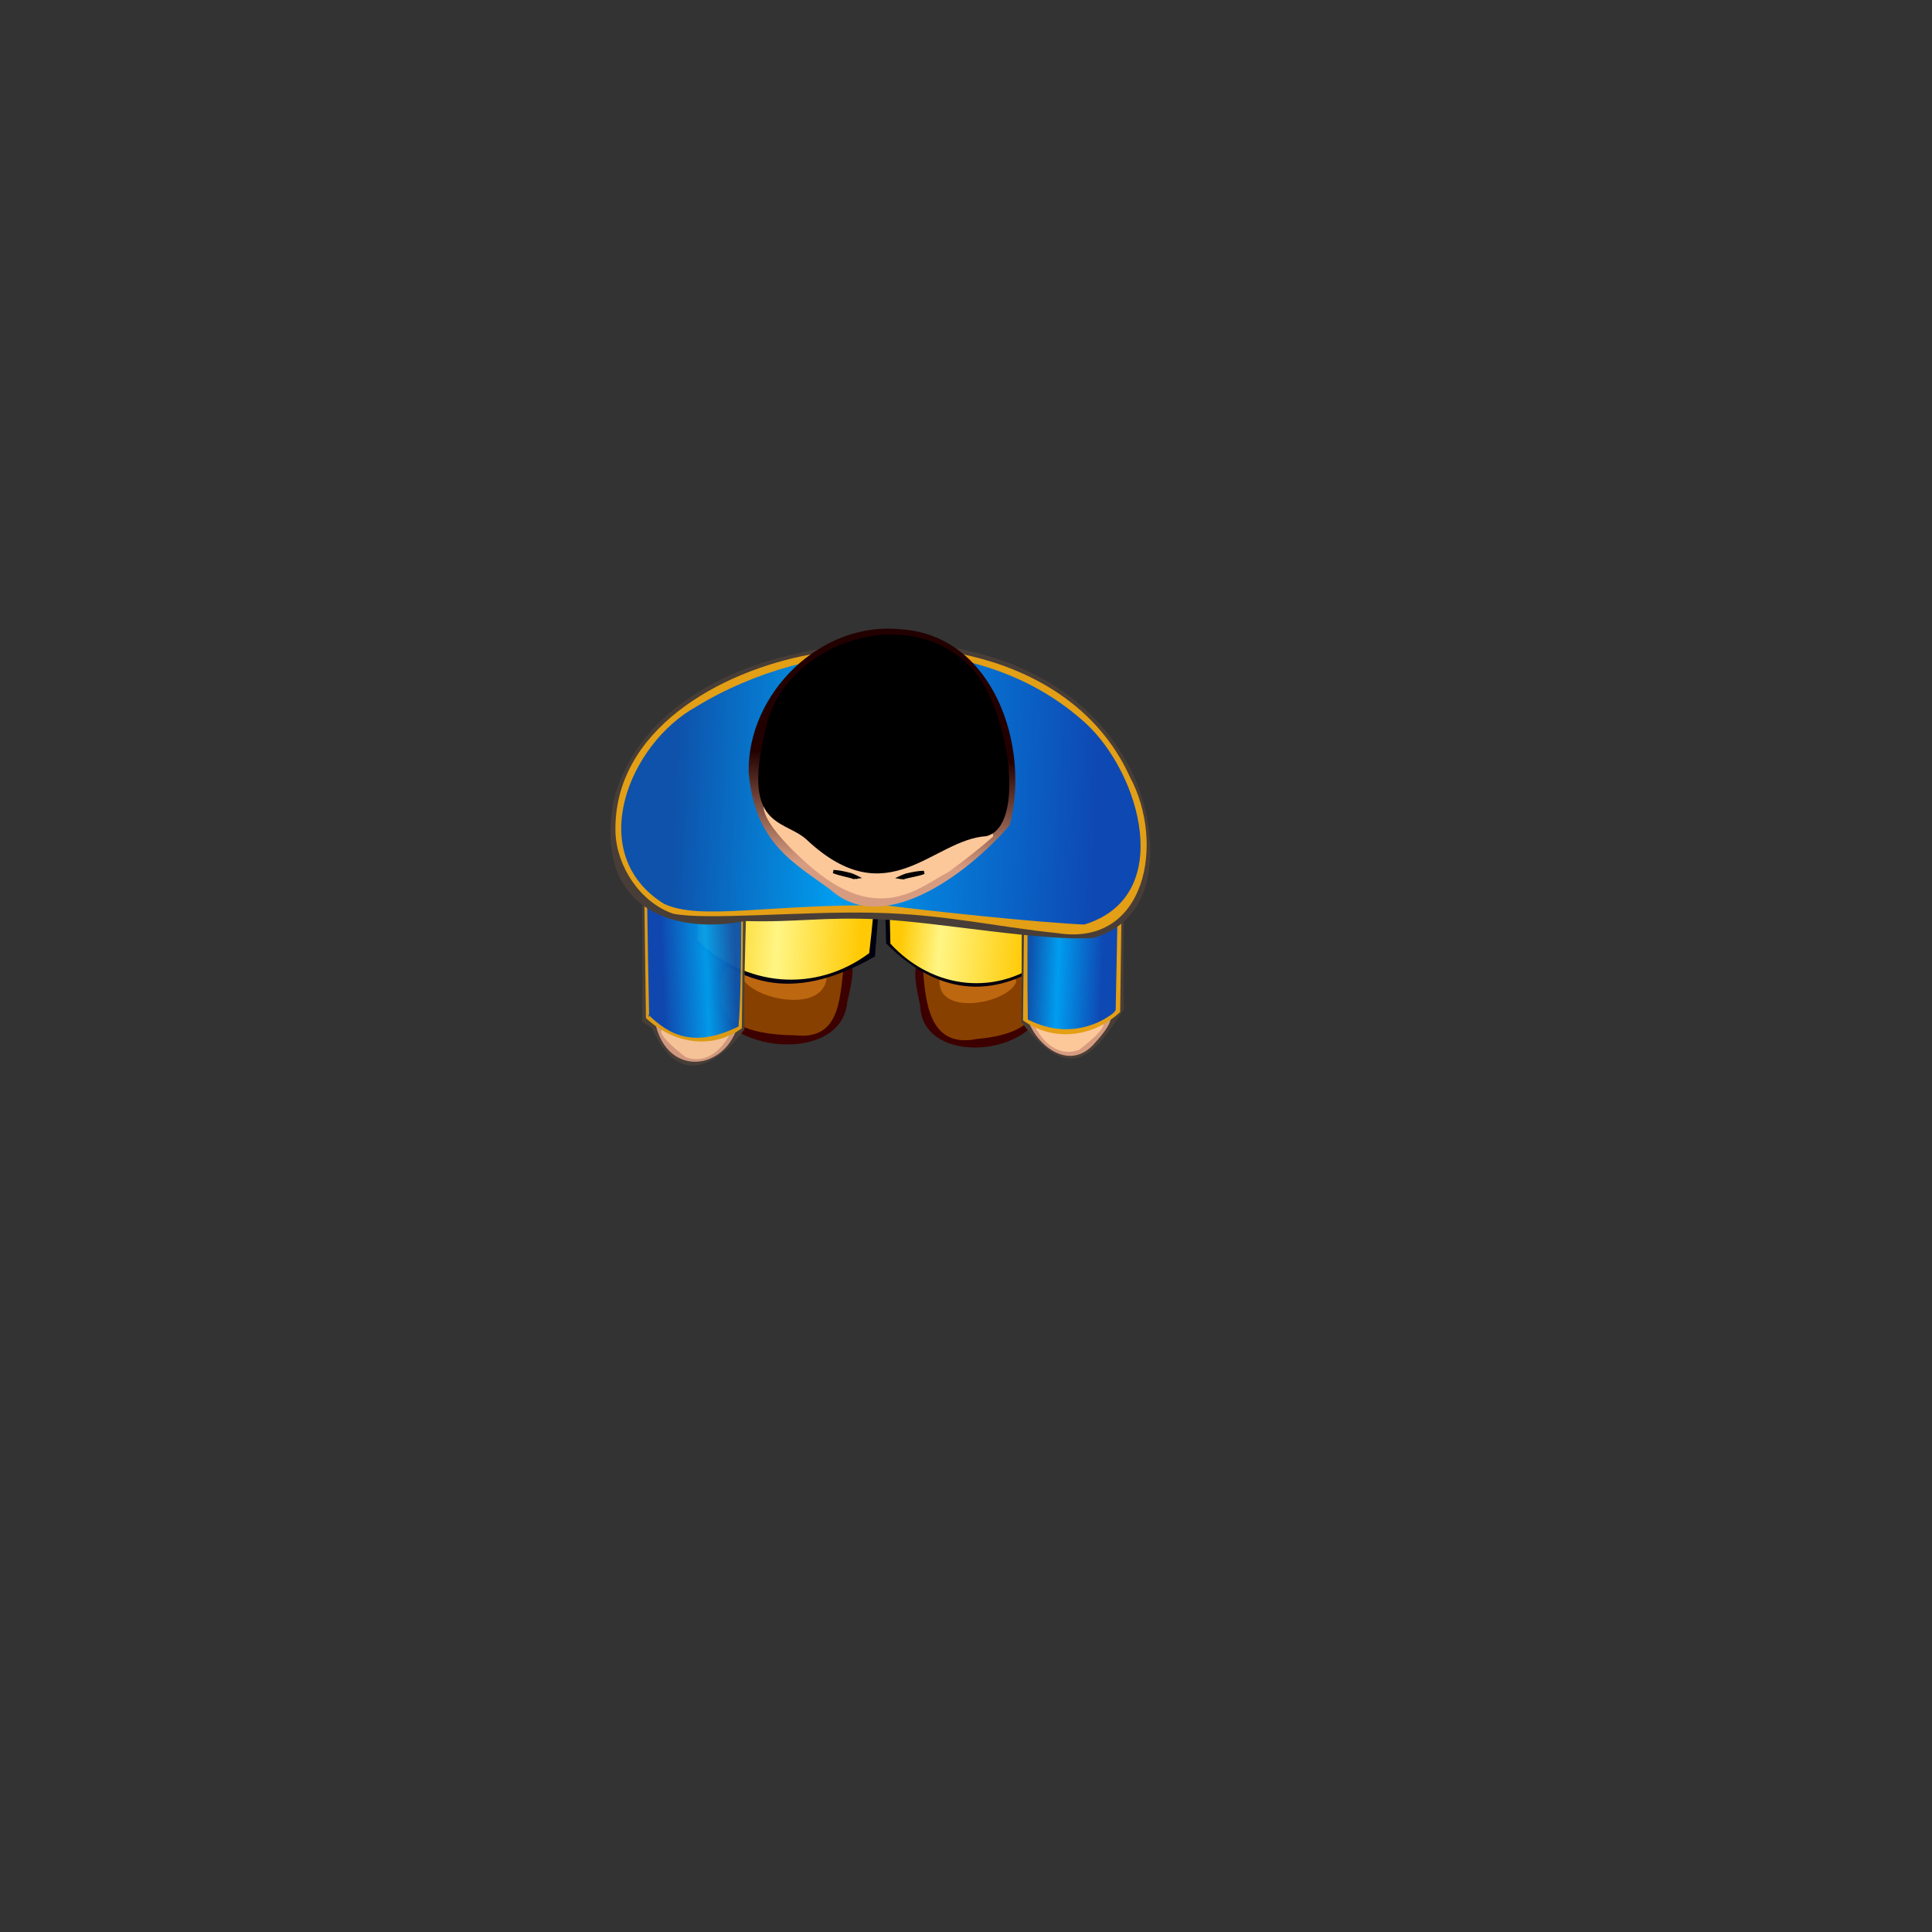 <?xml version="1.0" encoding="UTF-8" standalone="no"?>
<!-- Created with Inkscape (http://www.inkscape.org/) -->

<svg
   xmlns:dc="http://purl.org/dc/elements/1.1/"
   xmlns:cc="http://creativecommons.org/ns#"
   xmlns:rdf="http://www.w3.org/1999/02/22-rdf-syntax-ns#"
   xmlns:svg="http://www.w3.org/2000/svg"
   xmlns="http://www.w3.org/2000/svg"
   xmlns:xlink="http://www.w3.org/1999/xlink"
   xmlns:sodipodi="http://sodipodi.sourceforge.net/DTD/sodipodi-0.dtd"
   xmlns:inkscape="http://www.inkscape.org/namespaces/inkscape"
   id="SVGRoot"
   width="100mm"
   height="100mm"
   inkscape:version="0.92.3 (2405546, 2018-03-11)"
   sodipodi:docname="peonSMIL-5wygiety.svg"
   version="1.1"
   viewBox="0 0 300 300">
  <rect x="0" y="0" width="300" height="300" fill="#333333" stroke="none"/>
  <defs
     id="defs10979">
    <linearGradient
       x1="0"
       y1="0"
       x2="1"
       y2="0"
       gradientUnits="userSpaceOnUse"
       gradientTransform="matrix(-0.695,16.989,-16.989,-0.695,-62.34,77.44)"
       spreadMethod="pad"
       id="linearGradient1573">
      <stop
         style="stop-opacity:1;stop-color:#ffffff"
         offset="0"
         id="stop1569" />
      <stop
         style="stop-opacity:1;stop-color:#000000"
         offset="1"
         id="stop1571" />
    </linearGradient>
    <linearGradient
       id="linearGradient1555"
       spreadMethod="pad"
       gradientTransform="matrix(-0.695,16.989,-16.989,-0.695,-62.34,77.44)"
       gradientUnits="userSpaceOnUse"
       y2="0"
       x2="1"
       y1="0"
       x1="0">
      <stop
         id="stop1551"
         offset="0"
         style="stop-opacity:1;stop-color:#230000" />
      <stop
         id="stop1553"
         offset="1"
         style="stop-opacity:1;stop-color:#fcf8f6" />
    </linearGradient>
    <linearGradient
       id="linearGradient1429"
       spreadMethod="pad"
       gradientTransform="matrix(23.332,0.785,-0.955,19.179,110.132,146.613)"
       gradientUnits="userSpaceOnUse"
       y2="0"
       x2="1"
       y1="0"
       x1="0">
      <stop
         id="stop1423"
         offset="0"
         style="stop-opacity:1;stop-color:#ffca05" />
      <stop
         id="stop1425"
         offset="0.312"
         style="stop-opacity:1;stop-color:#fff584" />
      <stop
         id="stop1427"
         offset="1"
         style="stop-opacity:1;stop-color:#ffca05" />
    </linearGradient>
    <linearGradient
       x1="0"
       y1="0"
       x2="1"
       y2="0"
       gradientUnits="userSpaceOnUse"
       gradientTransform="matrix(1.356,4.121,4.121,-1.356,499.495,54.062)"
       spreadMethod="pad"
       id="linearGradient18603">
      <stop
         style="stop-opacity:1;stop-color:#0e48b3"
         offset="0"
         id="stop18597" />
      <stop
         style="stop-opacity:1;stop-color:#009def"
         offset="0.61"
         id="stop18599" />
      <stop
         style="stop-opacity:1;stop-color:#0e52ab"
         offset="1"
         id="stop18601" />
    </linearGradient>
    <linearGradient
       x1="0"
       y1="0"
       x2="1"
       y2="0"
       gradientUnits="userSpaceOnUse"
       gradientTransform="matrix(19.179,0.785,-0.785,19.179,165.964,204.256)"
       spreadMethod="pad"
       id="linearGradient18649">
      <stop
         style="stop-opacity:1;stop-color:#ffca05"
         offset="0"
         id="stop18643" />
      <stop
         style="stop-opacity:1;stop-color:#fff584"
         offset="0.45"
         id="stop18645" />
      <stop
         style="stop-opacity:1;stop-color:#ffca05"
         offset="1"
         id="stop18647" />
    </linearGradient>
    <linearGradient
       x1="0"
       y1="0"
       x2="1"
       y2="0"
       gradientUnits="userSpaceOnUse"
       gradientTransform="matrix(19.179,0.785,-0.785,19.179,100.929,222.492)"
       spreadMethod="pad"
       id="linearGradient18695">
      <stop
         style="stop-opacity:1;stop-color:#ffca05"
         offset="0"
         id="stop18689" />
      <stop
         style="stop-opacity:1;stop-color:#fff584"
         offset="0.45"
         id="stop18691" />
      <stop
         style="stop-opacity:1;stop-color:#ffca05"
         offset="1"
         id="stop18693" />
    </linearGradient>
    <linearGradient
       x1="0"
       y1="0"
       x2="1"
       y2="0"
       gradientUnits="userSpaceOnUse"
       gradientTransform="matrix(-65.321,-2.674,2.674,-65.321,217.593,58.803)"
       spreadMethod="pad"
       id="linearGradient18737">
      <stop
         style="stop-opacity:1;stop-color:#0e48b3"
         offset="0"
         id="stop18731" />
      <stop
         style="stop-opacity:1;stop-color:#009def"
         offset="0.61"
         id="stop18733" />
      <stop
         style="stop-opacity:1;stop-color:#0e52ab"
         offset="1"
         id="stop18735" />
    </linearGradient>
    <linearGradient
       x1="0"
       y1="0"
       x2="1"
       y2="0"
       gradientUnits="userSpaceOnUse"
       gradientTransform="matrix(-0.695,16.989,-16.989,-0.695,-62.34,77.44)"
       spreadMethod="pad"
       id="linearGradient18757">
      <stop
         style="stop-opacity:1;stop-color:#230000"
         offset="0"
         id="stop18753" />
      <stop
         style="stop-opacity:1;stop-color:#d79c80"
         offset="1"
         id="stop18755" />
    </linearGradient>
    <linearGradient
       x1="0"
       y1="0"
       x2="1"
       y2="0"
       gradientUnits="userSpaceOnUse"
       gradientTransform="matrix(-0.695,16.989,-16.989,-0.695,72.52,98.73)"
       spreadMethod="pad"
       id="linearGradient18757-0">
      <stop
         style="stop-opacity:1;stop-color:#230000"
         offset="0"
         id="stop18753-8" />
      <stop
         style="stop-opacity:1;stop-color:#d79c80"
         offset="1"
         id="stop18755-7" />
    </linearGradient>
    <linearGradient
       x1="0"
       y1="0"
       x2="1"
       y2="0"
       gradientUnits="userSpaceOnUse"
       gradientTransform="matrix(-65.321,-2.674,2.674,-65.321,170.366,123.371)"
       spreadMethod="pad"
       id="linearGradient18737-6">
      <stop
         style="stop-opacity:1;stop-color:#0e48b3"
         offset="0"
         id="stop18731-3" />
      <stop
         style="stop-opacity:1;stop-color:#009def"
         offset="0.61"
         id="stop18733-2" />
      <stop
         style="stop-opacity:1;stop-color:#0e52ab"
         offset="1"
         id="stop18735-9" />
    </linearGradient>
    <linearGradient
       inkscape:collect="always"
       xlink:href="#linearGradient18603"
       id="linearGradient12637"
       gradientUnits="userSpaceOnUse"
       gradientTransform="matrix(-11.331,-0.464,0.464,-11.331,166.461,146.346)"
       x1="0"
       y1="0"
       x2="1"
       y2="0"
       spreadMethod="pad" />
    <linearGradient
       x1="157.435"
       y1="148.178"
       x2="144.526"
       y2="147.897"
       gradientUnits="userSpaceOnUse"
       gradientTransform="matrix(0,0.785,0,19.179,-70.787,89.927)"
       spreadMethod="pad"
       id="linearGradient18649-9">
      <stop
         style="stop-opacity:1;stop-color:#ffca05"
         offset="0"
         id="stop18643-0" />
      <stop
         style="stop-opacity:1;stop-color:#fff584"
         offset="0.45"
         id="stop18645-9" />
      <stop
         style="stop-opacity:1;stop-color:#ffca05"
         offset="1"
         id="stop18647-2" />
    </linearGradient>
    <linearGradient
       x1="0"
       y1="0"
       x2="1"
       y2="0"
       gradientUnits="userSpaceOnUse"
       gradientTransform="matrix(23.332,0.785,-0.955,19.179,110.132,146.613)"
       spreadMethod="pad"
       id="linearGradient18695-2">
      <stop
         style="stop-opacity:1;stop-color:#ffca05"
         offset="0"
         id="stop18689-4" />
      <stop
         style="stop-opacity:1;stop-color:#fff584"
         offset="0.45"
         id="stop18691-1" />
      <stop
         style="stop-opacity:1;stop-color:#ffca05"
         offset="1"
         id="stop18693-4" />
    </linearGradient>
    <linearGradient
       inkscape:collect="always"
       xlink:href="#linearGradient18603"
       id="linearGradient12637-5"
       gradientUnits="userSpaceOnUse"
       gradientTransform="matrix(11.331,-0.464,-0.464,-11.331,102.954,165.041)"
       x1="0"
       y1="0"
       x2="1"
       y2="0"
       spreadMethod="pad" />
    <linearGradient
       x1="0"
       y1="0"
       x2="1"
       y2="0"
       gradientUnits="userSpaceOnUse"
       gradientTransform="matrix(29.395,0.989,-1.203,24.162,2.353,34.134)"
       spreadMethod="pad"
       id="linearGradient18695-2-9">
      <stop
         style="stop-opacity:1;stop-color:#ffca05"
         offset="0"
         id="stop18689-4-3" />
      <stop
         style="stop-opacity:1;stop-color:#fff584"
         offset="0.45"
         id="stop18691-1-9" />
      <stop
         style="stop-opacity:1;stop-color:#ffca05"
         offset="1"
         id="stop18693-4-5" />
    </linearGradient>
    <linearGradient
       inkscape:collect="always"
       xlink:href="#linearGradient1429"
       id="linearGradient1421"
       gradientUnits="userSpaceOnUse"
       gradientTransform="matrix(23.332,0.785,-0.955,19.179,110.132,146.613)"
       x1="1.272"
       y1="-0.081"
       x2="2.104"
       y2="-0.06"
       spreadMethod="pad" />
  </defs>
  <title
     id="character1">game character design</title>
  <script
     id="script9226">window.onload=function () {
         var square = document.getElementById(&quot;square&quot;);
         square.onclick = function() {
            var color = this.getAttribute(&quot;fill&quot;);
         }
      }</script>
  <sodipodi:namedview
     id="base"
     bordercolor="#05259e"
     borderlayer="true"
     borderopacity="0.5"
     fit-margin-top="0.0"
     gridtolerance="6"
     guidecolor="#f400ff"
     guideopacity="0.6"
     guidetolerance="10000"
     inkscape:current-layer="gAnimHead1"
     inkscape:cx="198.27282"
     inkscape:cy="185.47049"
     inkscape:document-units="px"
     inkscape:guide-bbox="false"
     inkscape:pagecheckerboard="true"
     inkscape:pageopacity="0.6"
     inkscape:pageshadow="5"
     inkscape:snap-nodes="false"
     inkscape:snap-perpendicular="true"
     inkscape:snap-tangential="true"
     inkscape:window-height="748"
     inkscape:window-maximized="1"
     inkscape:window-width="1280"
     inkscape:window-x="-8"
     inkscape:window-y="-8"
     inkscape:zoom="2.8284272"
     objecttolerance="2"
     pagecolor="#ffeeff"
     scale-x="1.221"
     showgrid="true"
     showguides="true"
     units="mm"
     viewbox-height="300"
     viewbox-width="300"
     viewbox-x="0"
     viewbox-y="0">
    <inkscape:grid
       id="grid9224"
       color="#fffc82"
       opacity=".325"
       dotted="false"
       empcolor="#003c18"
       empopacity="0.365"
       empspacing="5"
       spacingx="9.988"
       spacingy="10.004"
       type="xygrid"
       units="mm"
       visible="true" />
  </sodipodi:namedview>
  <g
     id="gBodyFull">
    <g
       id="gAnimLegL1">
      <path
         style="fill:#3d0000;fill-opacity:1;fill-rule:evenodd;stroke:none;stroke-width:2.448"
         d="m 141.38,120.611 c 0.706,-8.501 17.865,-8.945 16.598,0.835 3.938,11.317 -10.578,-3.092 -15.793,5.417 -0.268,-2.084 -0.537,-4.168 -0.805,-6.251 z"
         id="path897"
         inkscape:connector-curvature="0" />
      <path
         style="fill:#753700;fill-opacity:1;fill-rule:evenodd;stroke:none;stroke-width:2.448"
         d="m 142.424,120.457 c -1.889,10.856 11.037,-0.021 15.022,5.114 0.321,-5.921 -2.307,-12.847 -9.798,-9.927 -2.25,0.57 -5.506,1.995 -5.224,4.813"
         id="path899"
         inkscape:connector-curvature="0" />
      <path
         style="fill:#2b1100;fill-opacity:1;fill-rule:evenodd;stroke:none;stroke-width:2.448"
         d="m 145.02,123.397 c -0.891,3.143 10.52,-0.045 10.13,0.373 0.823,-7.059 -5.401,-10.578 -10.411,-4.722"
         id="path901"
         inkscape:connector-curvature="0" />
      <path
         style="fill:#3d0000;fill-opacity:1;fill-rule:evenodd;stroke:none;stroke-width:2.758"
         d="m 162.041,155.514 c -0.701,8.462 -18.816,10.295 -19.154,0.658 -1.441,-6.527 -1.53,-9.265 5.89,-4.596 7.962,2.588 13.598,-8.484 13.264,3.938 z"
         id="path18617"
         inkscape:connector-curvature="0" />
      <path
         style="fill:#884000;fill-opacity:1;fill-rule:evenodd;stroke:none;stroke-width:2.758"
         d="m 160.826,155.681 c 1.717,-11.775 -12.788,0.177 -17.541,-5.621 0.408,5.219 0.833,12.788 8.374,11.275 3.323,-0.294 9.199,-1.298 9.167,-5.654"
         id="path18621"
         inkscape:connector-curvature="0" />
      <path
         style="fill:#bd6710;fill-opacity:1;fill-rule:evenodd;stroke:none;stroke-width:2.758"
         d="m 157.795,152.482 c -0.015,-3.314 -11.442,-0.181 -11.876,-0.515 -0.69,5.983 10.592,3.92 11.876,0.515 z"
         id="path18625"
         inkscape:connector-curvature="0" />
      <path
         style="fill:#00000f;fill-opacity:1;fill-rule:evenodd;stroke:none;stroke-width:2.758"
         d="m 137.605,146.496 c -0.324,-8.271 0.046,-14.656 -0.278,-22.927 0.822,-4.26 20.6,-6.14 26.149,-1.256 0.169,7.87 0.398,12.986 0.074,26.268 -7.14,5.632 -16.532,7.403 -25.945,-2.085 z"
         id="path18629"
         inkscape:connector-curvature="0"
         sodipodi:nodetypes="ccccc" />
      <path
         style="opacity:1;vector-effect:none;fill:url(#linearGradient1421);fill-opacity:1;stroke:none;stroke-width:2.883;stroke-linecap:butt;stroke-linejoin:miter;stroke-miterlimit:4;stroke-dasharray:none;stroke-dashoffset:0;stroke-opacity:1"
         d="m 162.704,148.564 c 1.138,-8.802 0.004,-17.687 -0.021,-26.533 -7.298,-2.345 -20.792,-3.787 -24.927,1.965 0.168,7.511 0.336,15.022 0.504,22.534 6.589,7.157 16.776,8.349 24.444,2.035"
         id="path18651"
         inkscape:connector-curvature="0" />
    </g>
    <g
       id="gAnimLegR1"
       inkscape:label="gAnimLegR1">
      <path
         style="fill:#3d0000;fill-opacity:1;fill-rule:evenodd;stroke:none;stroke-width:2.448"
         d="m 132.66,117.878 c -0.706,-8.501 -17.865,-8.945 -16.598,0.835 -3.938,11.317 10.578,-3.092 15.793,5.417 0.268,-2.084 0.537,-4.168 0.805,-6.251 z"
         id="path891"
         inkscape:connector-curvature="0" />
      <path
         style="fill:#753700;fill-opacity:1;fill-rule:evenodd;stroke:none;stroke-width:2.448"
         d="m 131.617,117.724 c 1.889,10.856 -11.037,-0.021 -15.022,5.114 -0.321,-5.921 2.307,-12.847 9.798,-9.927 2.25,0.57 5.506,1.995 5.224,4.813"
         id="path893"
         inkscape:connector-curvature="0" />
      <path
         style="fill:#2b1100;fill-opacity:1;fill-rule:evenodd;stroke:none;stroke-width:2.448"
         d="m 129.02,120.665 c 0.891,3.143 -10.52,-0.045 -10.13,0.373 -0.823,-7.059 5.401,-10.578 10.411,-4.722"
         id="path895"
         inkscape:connector-curvature="0" />
      <path
         style="fill:#3d0000;fill-opacity:1;fill-rule:evenodd;stroke:none;stroke-width:2.883"
         d="m 110.63,154.955 c 1.24,8.53 20.057,10.427 20.927,0.662 1.474,-6.177 1.649,-9.144 -5.172,-4.861 -6.256,3.839 -16.645,-7.718 -15.597,3.152 l -0.097,0.639 z"
         id="path18663"
         inkscape:connector-curvature="0" />
      <path
         style="fill:#884000;fill-opacity:1;fill-rule:evenodd;stroke:none;stroke-width:2.883"
         d="m 111.96,155.123 c -1.321,-12.48 12.764,1.327 19.26,-6.261 -0.932,4.895 -0.115,12.665 -7.591,11.912 -3.934,-0.072 -11.247,-0.537 -11.669,-5.651"
         id="path18667"
         inkscape:connector-curvature="0" />
      <path
         style="fill:#bd6710;fill-opacity:1;fill-rule:evenodd;stroke:none;stroke-width:2.883"
         d="m 115.272,151.924 c 0.541,-4.004 10.917,1.069 13.07,-1.157 0.778,6.829 -11.031,4.752 -13.07,1.157 z"
         id="path18671"
         inkscape:connector-curvature="0" />
      <path
         style="fill:#00000f;fill-opacity:1;fill-rule:evenodd;stroke:none;stroke-width:2.883"
         d="m 108.64,123.596 c 3.463,-7.118 20.66,-5.22 29.441,-0.909 -1.014,11.245 -1.196,12.699 -2.22,25.836 -13.558,7.734 -21.345,3.605 -28.417,-2.46 0.272,-3.853 0.843,-18.621 1.197,-22.467 z"
         id="path18675"
         inkscape:connector-curvature="0"
         sodipodi:nodetypes="ccccc" />
      <path
         style="fill:url(#linearGradient18695-2);stroke:none;stroke-width:2.883"
         d="m 134.969,148.005 c 1.006,-8.376 1.425,-16.809 2.103,-25.217 -8.16,-2.496 -22.516,-6.323 -27.734,0.922 -0.358,7.42 -0.716,14.84 -1.074,22.26 7.397,7.249 18.291,8.3 26.704,2.035 z"
         id="path18697"
         inkscape:connector-curvature="0" />
    </g>
    <g
       id="gAnimTorso1">
      <g
         id="gAnimHandR1"
         transform="translate(1.21e-8,-11.1)"
         style="opacity:0.96">
        <path
           style="fill:#483e37;fill-opacity:1;fill-rule:evenodd;stroke:none;stroke-width:2.614"
           d="m 115.924,133.103 c 0.499,12.565 -0.511,25.245 -0.328,37.817 -0.821,1.326 -9.014,12.102 -14.35,-0.185 -1.771,-1.077 -1.522,-1.13 -1.522,-1.13 0,0 0.215,-23.077 -0.583,-36.911 5.931,-3.044 12.8,-3.393 16.784,0.41 z"
           id="path12597-1"
           inkscape:connector-curvature="0"
           sodipodi:nodetypes="cccccc" />
        <path
           style="fill:#d79c80;fill-opacity:1;fill-rule:evenodd;stroke:none;stroke-width:2.614"
           d="m 114.843,169.07 c -2.255,1.159 -11.994,-0.096 -13.139,0.654 1.779,9.161 11.869,7.65 13.14,-0.654"
           id="path12601-8"
           inkscape:connector-curvature="0" />
        <path
           style="fill:#fcc89a;fill-opacity:1;fill-rule:evenodd;stroke:none;stroke-width:2.614"
           d="m 114.365,168.878 c -4.087,3.631 -18.477,-1.827 -7.88,6.381 4.134,1.533 7.127,-2.913 7.881,-6.381"
           id="path12605-3"
           inkscape:connector-curvature="0" />
        <path
           style="fill:#e39f15;fill-opacity:1;fill-rule:evenodd;stroke:none;stroke-width:2.614"
           d="m 115.194,170.782 0.386,-37.432 c -6.369,-4.274 -9.196,-3.185 -15.754,-0.186 l 0.476,36.022 c 4.162,3.913 10.145,5.002 14.892,1.595 z"
           id="path12609-4"
           inkscape:connector-curvature="0"
           sodipodi:nodetypes="ccccc" />
        <path
           style="fill:url(#linearGradient12637-5);stroke:none;stroke-width:2.614"
           d="m 100.8,169.084 c -0.232,-12.015 -0.472,-22.989 -0.334,-35.302 6.348,-3.751 10.515,-2.455 14.313,-0.384 0.461,10.186 0.473,31.316 -0.105,37.096 -6.856,3.365 -10.718,1.404 -14.073,-1.907"
           id="path12613-3"
           inkscape:connector-curvature="0"
           sodipodi:nodetypes="ccccc" />
      </g>
      <g
         id="gAnimHandL1"
         inkscape:label="gAnimHandL1"
         transform="translate(4.63,6.455)">
        <path
           style="fill:#483e37;fill-opacity:1;fill-rule:evenodd;stroke:none;stroke-width:2.614"
           d="m 154.383,114.508 c -0.506,12.565 -0.28,25.145 -0.43,37.718 8.483,11.18 12.205,3.288 15.936,-1.911 -0.312,-10.147 0.381,-29.328 0.385,-36.514 -5.633,-3.441 -12.403,-2.599 -15.891,0.707 z"
           id="path12597"
           inkscape:connector-curvature="0"
           sodipodi:nodetypes="ccccc" />
        <path
           style="fill:#d79c80;fill-opacity:1;fill-rule:evenodd;stroke:none;stroke-width:2.614"
           d="m 154.571,150.375 c 2.137,2.949 19.496,-4.428 10.91,5.01 -4.208,5.144 -10.171,-0.117 -10.912,-5.01"
           id="path12601"
           inkscape:connector-curvature="0" />
        <path
           style="fill:#fcc89a;fill-opacity:1;fill-rule:evenodd;stroke:none;stroke-width:2.614"
           d="m 155.05,150.184 c 4.087,3.631 18.477,-1.827 7.88,6.381 -4.134,1.533 -7.127,-2.913 -7.881,-6.381"
           id="path12605"
           inkscape:connector-curvature="0" />
        <path
           style="fill:#e39f15;fill-opacity:1;fill-rule:evenodd;stroke:none;stroke-width:2.614"
           d="m 154.22,151.988 0.408,-37.432 c 6.666,-3.679 9.097,-2.491 15.159,-0.582 l -0.476,36.717 c -4.162,3.913 -10.344,4.704 -15.091,1.298 z"
           id="path12609"
           inkscape:connector-curvature="0"
           sodipodi:nodetypes="ccccc" />
        <path
           style="fill:url(#linearGradient12637);stroke:none;stroke-width:2.614"
           d="m 168.614,150.389 c 0.232,-12.015 0.465,-24.03 0.697,-36.044 -2.677,-0.179 -4.942,-3.467 -14.139,0.198 -0.012,11.52 -0.414,23.151 -0.202,37.312 7.421,3.758 12.859,-0.65 13.346,-1.069"
           id="path12613"
           inkscape:connector-curvature="0"
           sodipodi:nodetypes="ccccc" />
      </g>
      <path
         style="opacity:1;vector-effect:none;fill:#483e37;fill-opacity:1;fill-rule:evenodd;stroke:none;stroke-width:2.614;stroke-linecap:butt;stroke-linejoin:miter;stroke-miterlimit:4;stroke-dasharray:none;stroke-dashoffset:0;stroke-opacity:1"
         d="m 94.89,127.404 c -1.217,14.27 10.51,17.653 20.8,15.615 8.185,0.239 12.137,-0.704 21.142,-0.249 9.005,0.455 24.751,3.399 32.908,2.879 11.611,-3.22 10.068,-18.635 5.37,-27.044 -9.615,-17.82 -33.019,-21.654 -51.19,-17.149 -12.495,2.601 -25.64,9.969 -28.756,23.324"
         id="path12577"
         inkscape:connector-curvature="0"
         sodipodi:nodetypes="ccscccc" />
      <path
         style="fill:#e39f15;fill-opacity:1;fill-rule:evenodd;stroke:none;stroke-width:2.614"
         d="m 95.569,129.304 c -0.439,-15.996 16.385,-25.107 30.125,-27.646 18.041,-3.788 41.435,0.597 49.768,19.005 5.477,10.207 2.524,26.364 -11.211,24.241 -9.995,-1.039 -17.563,-2.947 -28.751,-3.178 -11.188,-0.231 -25.994,1.216 -31.017,0.139 -5.122,-1.792 -8.707,-7.344 -8.914,-12.561 z"
         id="path18717"
         inkscape:connector-curvature="0"
         sodipodi:nodetypes="ccccscc" />
      <path
         style="fill:url(#linearGradient18737-6);stroke:none;stroke-width:2.614"
         d="m 103.069,140.325 c 5.653,2.679 15.986,0.062 34.314,0.246 7.722,0.959 23.224,2.63 30.984,2.991 14.255,-4.348 8.678,-23.481 0.223,-31.252 -16.226,-14.812 -42.526,-13.553 -60.486,-2.573 -10.445,5.776 -17.418,22.827 -5.034,30.587 z"
         id="path18739"
         inkscape:connector-curvature="0"
         sodipodi:nodetypes="cccccc" />
    </g>
    <g
       id="gAnimHead1"
       transform="translate(64.9,18.728)">
      <path
         style="fill:url(#linearGradient18757-0);stroke:none;stroke-width:2.614"
         d="m 64.151,119.494 c 8.515,7.576 22.159,-3.498 27.74,-10.109 C 95.092,97.266 89.453,80.03 75.136,79 62.579,77.591 51.165,88.92 51.35,101.166 c 0.95,11.139 7.118,14.111 12.801,18.329 z"
         id="path18759"
         inkscape:connector-curvature="0"
         sodipodi:nodetypes="ccccc" />
      <path
         style="fill:#fcc89a;fill-opacity:1;fill-rule:evenodd;stroke:none;stroke-width:2.614"
         d="m 89.327,111.158 c -3.546,3.113 -7.09,5.612 -7.09,5.612 -4.099,2.055 -10.312,8.088 -20.631,-0.385 0,0 -8.659,-7.041 -7.907,-10.398 1.526,-3.506 14.829,6.733 17.309,5.44 2.161,0.704 17.816,-5.482 18.318,-0.269 z"
         id="path18771"
         inkscape:connector-curvature="0"
         sodipodi:nodetypes="cccccc" />
      <path
         style="display:inline;fill:#000000;fill-opacity:1;fill-rule:evenodd;stroke:none;stroke-width:2.614"
         d="m 53.841,95.144 c 2.495,-14.584 23.796,-21.148 33.065,-8.986 4.738,6.112 7.543,23.318 1.369,24.955 -8.36,0.489 -15.246,12.356 -27.844,0.613 -3.091,-2.951 -8.987,-1.912 -7.292,-13.053 0.187,-1.186 0.447,-2.356 0.702,-3.528 z"
         id="path18775"
         inkscape:connector-curvature="0"
         sodipodi:nodetypes="cccccc" />
      <path
         style="fill:#000000;fill-opacity:1;stroke:#000000;stroke-width:0.516px;stroke-linecap:butt;stroke-linejoin:miter;stroke-opacity:1"
         d="m 75.863,117.149 c -0.445,0.142 -1.075,0.439 -1.075,0.439 0,0 0.025,0.008 0.569,-0.017 0.725,-0.268 2.295,-0.46 3.21,-0.833 -0.798,0.004 -1.881,0.221 -2.703,0.411 z"
         id="path1600"
         inkscape:connector-curvature="0"
         sodipodi:nodetypes="ccccc" />
      <path
         sodipodi:nodetypes="ccccc"
         inkscape:connector-curvature="0"
         id="path1604"
         d="m 67.214,117.093 c 0.441,0.154 1.063,0.469 1.063,0.469 0,0 -0.025,0.008 -0.568,-0.033 -0.717,-0.288 -2.282,-0.523 -3.185,-0.922 0.798,0.026 1.874,0.273 2.691,0.486 z"
         style="fill:#000000;fill-opacity:1;stroke:#000000;stroke-width:0.516px;stroke-linecap:butt;stroke-linejoin:miter;stroke-opacity:1" />
    </g>
    <!-- ============   SMALL VERSION - FOR SAMLLER SPRITES======
    !    BEGIN OF AN ANIMATIONS BLOCK                             !
	!    Currently only walking animation is done...              !
	!    PLACE IT AS THE BERY LAST GROUP IN YOUR FILE,            !
	!	 RIGHT BEFORE THE <\SVG> TAG, CLOSING THE DOCUMENT        !
	========================================================== -->
  <g
     id="gAnimations1"
     style="display:inline;fill:#000000;fill-opacity:1;fill-rule:evenodd"
     slodziplodzi="animacja_ciagla_DURINGmovement">
    <animateTransform
       attributeName="transform"
       xlink:href="#gAnimHead1"
       type="translate"
       values="0,2;0,-5 ;0,2 ; 0,-5; 0,2    "
       begin="0s"
       dur="1s"
       repeatCount="indefinite"
       additive="sum"
       fill="freeze" />
    <animateTransform
       attributeName="transform"
       xlink:href="#gAnimHead1"
       attributeType="XML"
       type="rotate"
       values="20 70 80 ;   -10 70 80 ; -20 70 80  ; 20 70 80 ; 20 70 80 ; 20 70 80 "
       begin="0.0s"
       dur="6s"
       repeatCount="indefinite"
       additive="sum"
       fill="freeze" />
    <animateTransform
       attributeName="transform"
       xlink:href="#gAnimLegL1"
       type="translate"
       values="0,30;  0,-20; 0,30"
       begin="0s"
       dur="1s"
       repeatCount="indefinite"
       fill="freeze" />
    <animateTransform
       attributeName="transform"
       xlink:href="#gAnimLegL1"
       attributeType="XML"
       type="scale"
       values="1 .99;1 0.98;1 .99 "
       begin="0s"
       dur="1s"
       fill="freeze"
       additive="sum"
       repeatCount="indefinite" />
    <animateTransform
       attributeName="transform"
       xlink:href="#gAnimLegR1"
       type="translate"
       values="0,-20;  0,30;  0,-20"
       begin="0s"
       dur="1s"
       repeatCount="indefinite"
       fill="freeze" />
    <animateTransform
       attributeName="transform"
       xlink:href="#gAnimLegR1"
       attributeType="XML"
       type="scale"
       values="1 0.98;1 .99 ;1 0.98"
       begin="0s"
       dur="1s"
       fill="freeze"
       additive="sum"
       repeatCount="indefinite" />
    <animateTransform
       attributeName="transform"
       attributeType="XML"
       xlink:href="#gAnimHandR1"
       type="translate"
       values="0,10;  0,5;0,10"
       begin="0s"
       dur="1s"
       additive="sum"
       repeatCount="indefinite"
       fill="freeze" />
    <animateTransform
       attributeName="transform"
       xlink:href="#gAnimHandR1"
       attributeType="XML"
       type="scale"
       values="1 .99;1 0.86;1 .99 "
       begin="0s"
       dur="1s"
       fill="freeze"
       additive="sum"
       repeatCount="indefinite" />
    <animateTransform
       xlink:href="#gAnimHandL1"
       fill="freeze"
       repeatCount="indefinite"
       additive="sum"
       dur="1s"
       begin="0s"
       values="0,5;  0,10;0,5"
       type="translate"
       attributeName="transform" />
    <animateTransform
       attributeName="transform"
       xlink:href="#gAnimHandL1"
       attributeType="XML"
       type="scale"
       values="1 0.89;1 .99;1 0.89"
       begin="0s"
       dur="1s"
       fill="freeze"
       additive="sum"
       repeatCount="indefinite" />
    <animateTransform
       attributeName="transform"
       xlink:href="#gAnimTorso1"
       attributeType="XML"
       type="rotate"
       values=" -15,135,120; 15,135,120;-15,135,120"
       begin="0.0s"
       dur="1s"
       additive="sum"
       repeatCount="indefinite"
       fill="freeze" />
    <animateTransform
       attributeName="transform"
       xlink:href="#gAnimTorso1"
       type="translate"
       values=" 0,10; 0,-5 ; 0,10; 0,-5; 0,10"
       begin="0s"
       dur="1s"
       repeatCount="indefinite"
       additive="sum"
       fill="freeze" />
  </g>
  <!-- ========================================================
    !    END OF ANIMATIONS BLOCK                                !
	!    TO MAKE THEM WORK FINE, YOU HAVE TO PUT YOUR OBJECTS   !
	!    IN THE RIGHT GROUPS, THEN THE GROUPS GET ANIMATED      !
	========================================================== -->

  </g>
  <!-- ============================================================
    <animateTransform attributeName="transform" attributeType="XML"
           type="rotate" from="-20,135,120" to="20,135,120"
           begin="0.5s" dur="1s" fill="freeze" />
	

  <animateMotion from="15,43" to="65,30" begin="0s" dur="3s" fill="freeze"/>
		
   
   <animate attributeName="x" dur="10s" values="0; 50; 100" 
     keyTimes="0; .8; 1" calcMode="spline" 
     keySplines=".5 0 .5 1; 0 0 1 1" />
	 
	 
      <animateTransform attributeName="transform" attributeType="XML" 
	  type="rotate" from="-20,135,120" to="20,135,120"
	  dur="3s" additive="replace" fill="freeze"/>
   
   <animateTransform attributeName="transform" attributeType="XML" 
   type="rotate" from="-30" to="0" begin="3s" dur="6s" fill="freeze"/>
   <animateTransform attributeName="transform" attributeType="XML" 
	type="scale" from="1" to="3" begin="3s" dur="6s"  additive="sum" fill="freeze"/>


	<animate id="A" begin="10s" .../>
<animate id="B" begin="A.begin+5s" .../>
<animate id="C" begin="click" .../>
<animate id="D" begin="C.begin+5s" .../>
...
<a href="#D">Start the last animation</a>

<animate id="foo" repeatCount="10" end="endAnim.click" ... />
<img id="endAnim" begin="foo.repeat(2)" .../>

	============================================================ -->
</svg>
